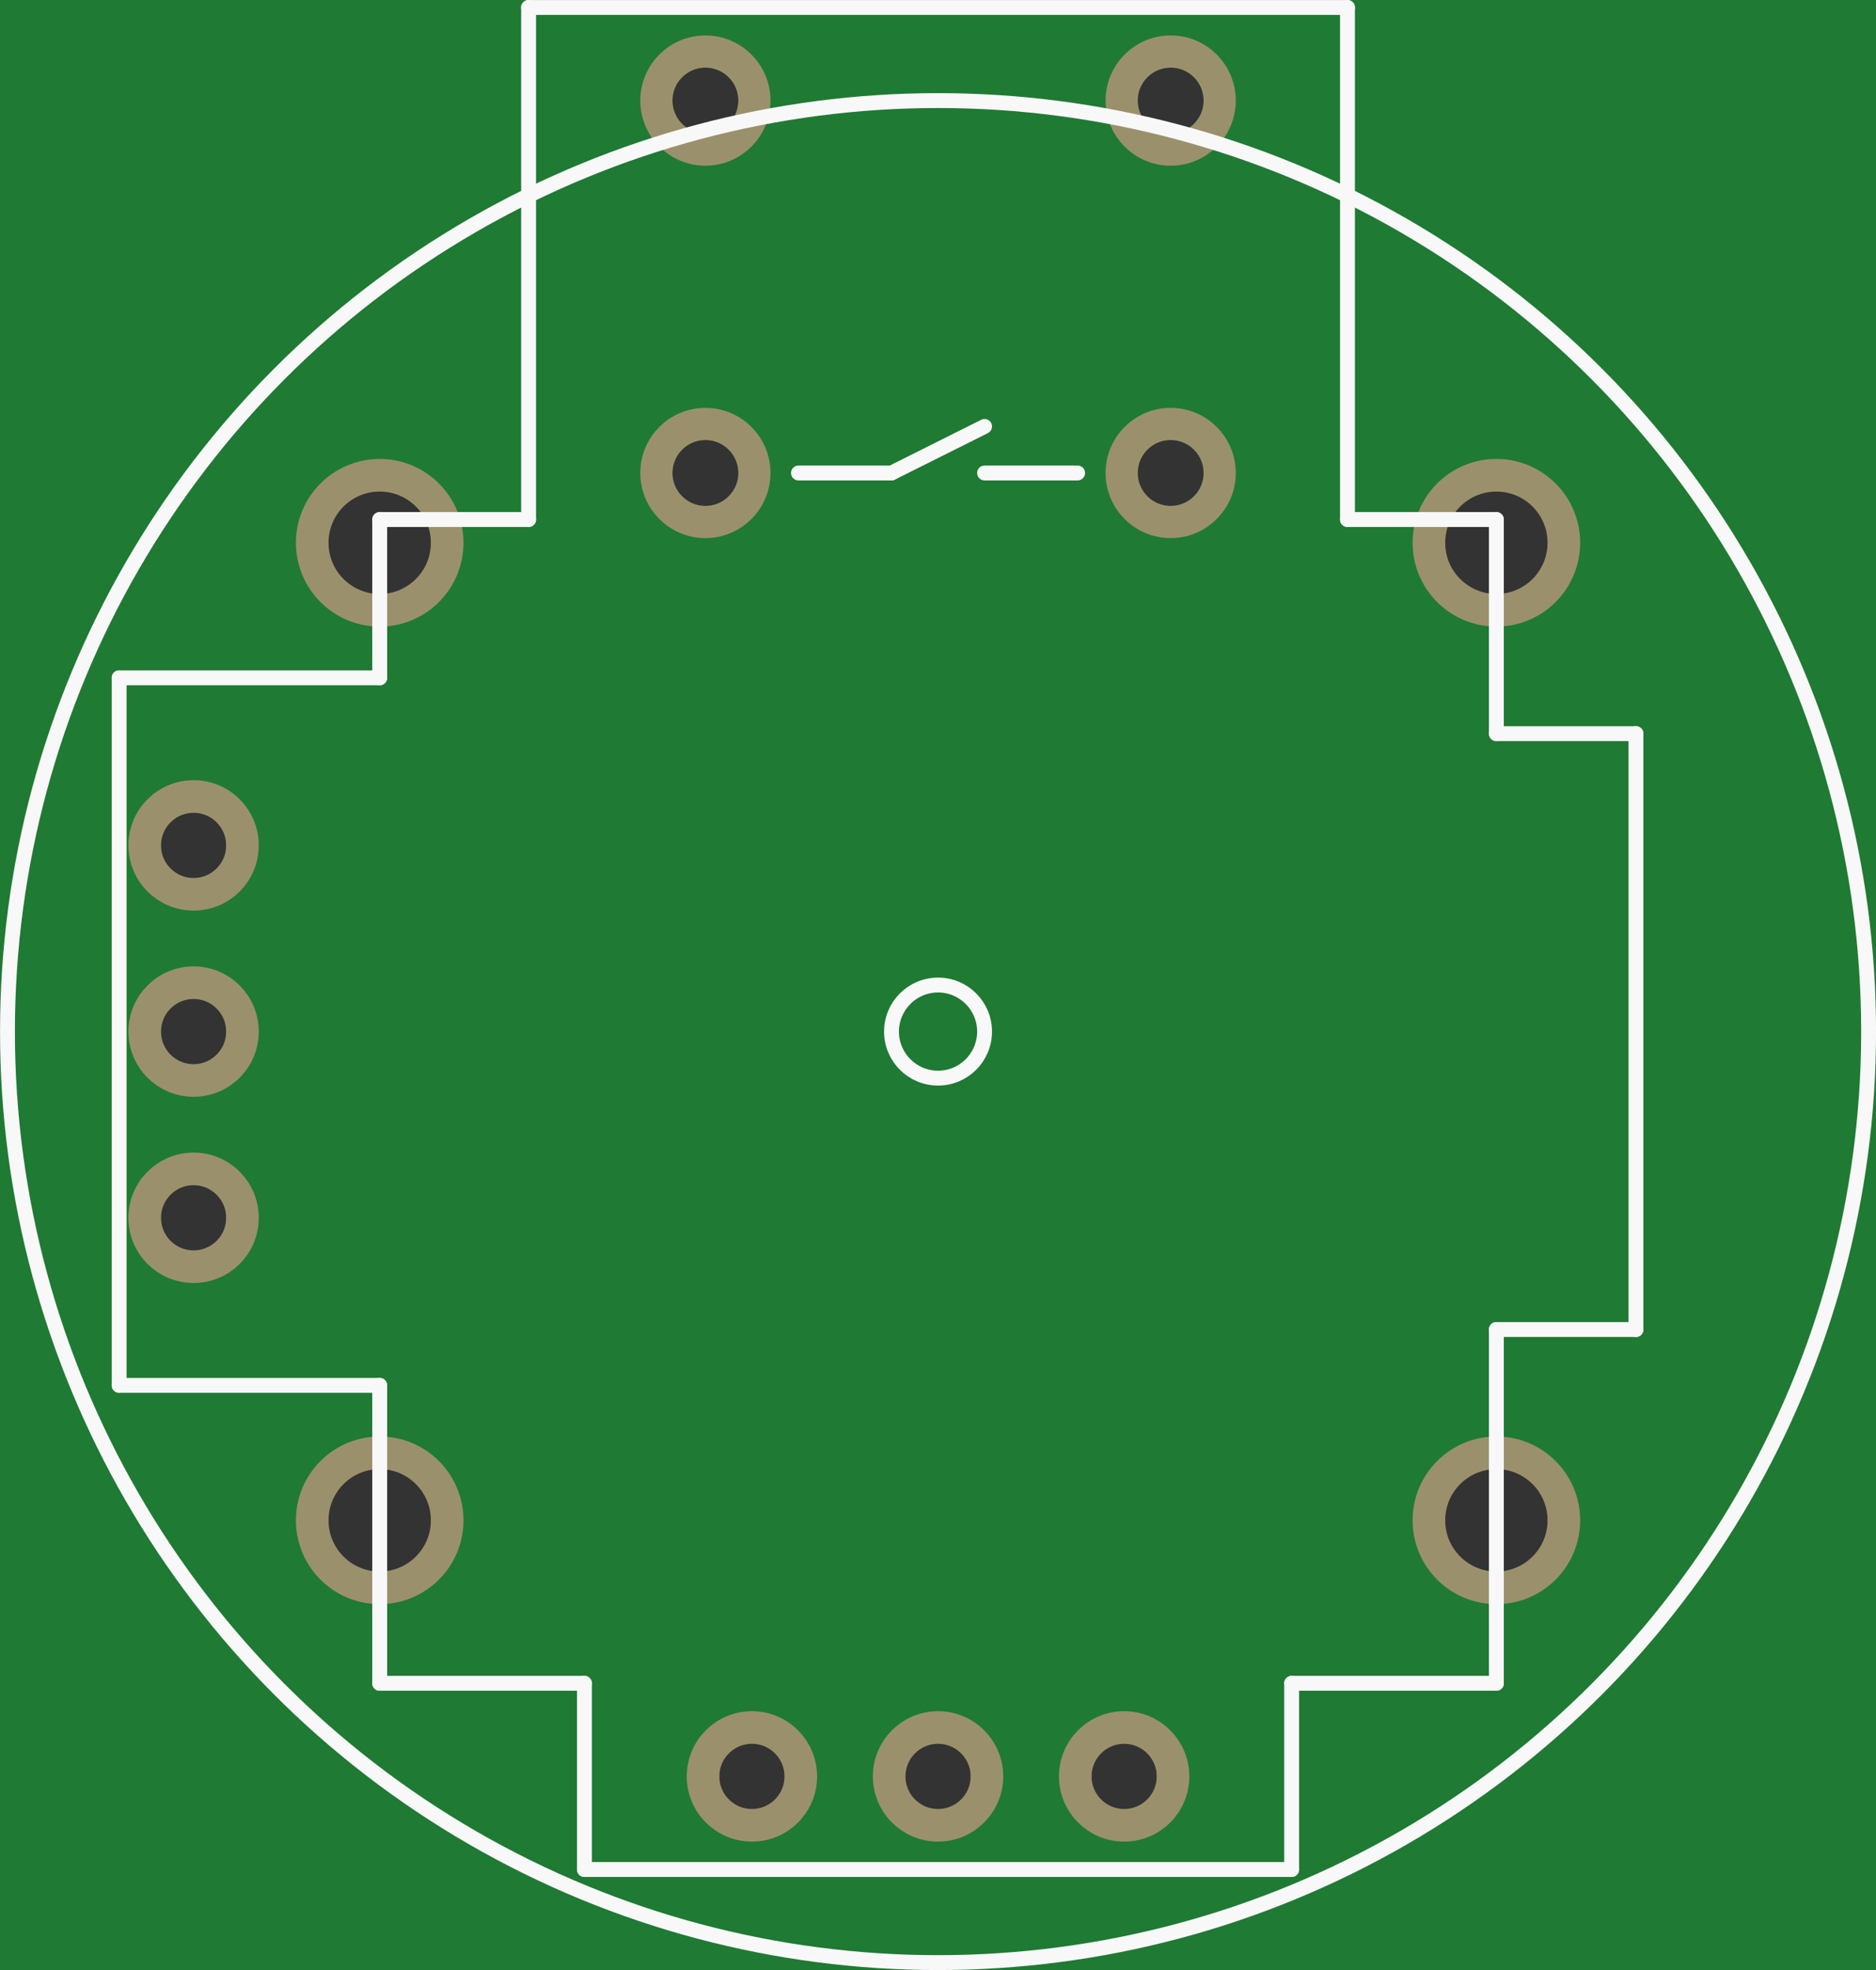 <?xml version='1.0' encoding='UTF-8' standalone='no'?>
<!-- Created with Fritzing (http://www.fritzing.org/) -->
<svg xmlns:svg='http://www.w3.org/2000/svg' xmlns='http://www.w3.org/2000/svg' version='1.2' baseProfile='tiny' x='0in' y='0in' width='1.008in' height='1.058in' viewBox='0 0 25.603 26.873' >
<rect x="0" y="0" width="25.603" height="26.873" fill="#333333" stroke="none"/>
<g id='breadboard'>
<path fill='#1F7A34' stroke='none' stroke-width='0' d='M0,0l25.603,0 0,26.873 -25.603,0 0,-26.873z
M4.483,7.404a0.699,0.699 0 1 0 1.397,0 0.699,0.699 0 1 0 -1.397,0z
M19.723,7.404a0.699,0.699 0 1 0 1.397,0 0.699,0.699 0 1 0 -1.397,0z
M19.723,20.739a0.699,0.699 0 1 0 1.397,0 0.699,0.699 0 1 0 -1.397,0z
M4.483,20.739a0.699,0.699 0 1 0 1.397,0 0.699,0.699 0 1 0 -1.397,0z
M14.897,24.232a0.445,0.445 0 1 0 0.889,0 0.445,0.445 0 1 0 -0.889,0z
M12.357,24.232a0.445,0.445 0 1 0 0.889,0 0.445,0.445 0 1 0 -0.889,0z
M9.817,24.232a0.445,0.445 0 1 0 0.889,0 0.445,0.445 0 1 0 -0.889,0z
M2.197,14.072a0.445,0.445 0 1 0 0.889,0 0.445,0.445 0 1 0 -0.889,0z
M2.197,16.612a0.445,0.445 0 1 0 0.889,0 0.445,0.445 0 1 0 -0.889,0z
M2.197,11.532a0.445,0.445 0 1 0 0.889,0 0.445,0.445 0 1 0 -0.889,0z
M15.527,6.452a0.45,0.45 0 1 0 0.9,0 0.45,0.45 0 1 0 -0.9,0z
M9.177,6.452a0.45,0.45 0 1 0 0.9,0 0.45,0.45 0 1 0 -0.9,0z
M9.177,1.372a0.45,0.45 0 1 0 0.9,0 0.45,0.45 0 1 0 -0.9,0z
M15.527,1.372a0.45,0.45 0 1 0 0.9,0 0.45,0.45 0 1 0 -0.9,0z
'/>
<circle id='connector0pin' connectorname='MOUNT1' cx='5.182' cy='7.404' r='0.921' stroke='#9A916C' stroke-width='0.445' fill='none' />
<circle id='connector1pin' connectorname='MOUNT4' cx='20.422' cy='7.404' r='0.921' stroke='#9A916C' stroke-width='0.445' fill='none' />
<circle id='connector2pin' connectorname='MOUNT3' cx='20.422' cy='20.739' r='0.921' stroke='#9A916C' stroke-width='0.445' fill='none' />
<circle id='connector3pin' connectorname='MOUNT2' cx='5.182' cy='20.739' r='0.921' stroke='#9A916C' stroke-width='0.445' fill='none' />
<circle id='connector4pin' connectorname='H3' cx='15.342' cy='24.232' r='0.667' stroke='#9A916C' stroke-width='0.445' fill='none' />
<circle id='connector5pin' connectorname='H2' cx='12.802' cy='24.232' r='0.667' stroke='#9A916C' stroke-width='0.445' fill='none' />
<circle id='connector6pin' connectorname='H1' cx='10.262' cy='24.232' r='0.667' stroke='#9A916C' stroke-width='0.445' fill='none' />
<circle id='connector7pin' connectorname='V2' cx='2.642' cy='14.072' r='0.667' stroke='#9A916C' stroke-width='0.445' fill='none' />
<circle id='connector8pin' connectorname='V3' cx='2.642' cy='16.612' r='0.667' stroke='#9A916C' stroke-width='0.445' fill='none' />
<circle id='connector9pin' connectorname='V1' cx='2.642' cy='11.532' r='0.667' stroke='#9A916C' stroke-width='0.445' fill='none' />
<circle id='connector10pin' connectorname='B2B' cx='15.977' cy='6.452' r='0.669' stroke='#9A916C' stroke-width='0.439' fill='none' />
<circle id='connector11pin' connectorname='B2A' cx='9.627' cy='6.452' r='0.669' stroke='#9A916C' stroke-width='0.439' fill='none' />
<circle id='connector12pin' connectorname='B1A' cx='9.627' cy='1.372' r='0.669' stroke='#9A916C' stroke-width='0.439' fill='none' />
<circle id='connector13pin' connectorname='B1B' cx='15.977' cy='1.372' r='0.669' stroke='#9A916C' stroke-width='0.439' fill='none' />
<line x1='18.39' y1='0.102' x2='7.214' y2='0.102' stroke='#f8f8f8' stroke-width='0.203' stroke-linecap='round'/>
<line x1='17.628' y1='25.502' x2='7.976' y2='25.502' stroke='#f8f8f8' stroke-width='0.203' stroke-linecap='round'/>
<line x1='17.628' y1='25.502' x2='17.628' y2='22.962' stroke='#f8f8f8' stroke-width='0.203' stroke-linecap='round'/>
<line x1='7.976' y1='25.502' x2='7.976' y2='22.962' stroke='#f8f8f8' stroke-width='0.203' stroke-linecap='round'/>
<line x1='17.628' y1='22.962' x2='20.422' y2='22.962' stroke='#f8f8f8' stroke-width='0.203' stroke-linecap='round'/>
<line x1='7.976' y1='22.962' x2='5.182' y2='22.962' stroke='#f8f8f8' stroke-width='0.203' stroke-linecap='round'/>
<line x1='22.327' y1='10.008' x2='22.327' y2='18.136' stroke='#f8f8f8' stroke-width='0.203' stroke-linecap='round'/>
<line x1='20.422' y1='10.008' x2='20.422' y2='7.087' stroke='#f8f8f8' stroke-width='0.203' stroke-linecap='round'/>
<line x1='20.422' y1='18.136' x2='20.422' y2='22.962' stroke='#f8f8f8' stroke-width='0.203' stroke-linecap='round'/>
<line x1='20.422' y1='10.008' x2='22.327' y2='10.008' stroke='#f8f8f8' stroke-width='0.203' stroke-linecap='round'/>
<line x1='20.422' y1='18.136' x2='22.327' y2='18.136' stroke='#f8f8f8' stroke-width='0.203' stroke-linecap='round'/>
<line x1='20.422' y1='7.087' x2='18.39' y2='7.087' stroke='#f8f8f8' stroke-width='0.203' stroke-linecap='round'/>
<line x1='7.214' y1='7.087' x2='5.182' y2='7.087' stroke='#f8f8f8' stroke-width='0.203' stroke-linecap='round'/>
<line x1='18.39' y1='0.102' x2='18.39' y2='7.087' stroke='#f8f8f8' stroke-width='0.203' stroke-linecap='round'/>
<line x1='7.214' y1='0.102' x2='7.214' y2='7.087' stroke='#f8f8f8' stroke-width='0.203' stroke-linecap='round'/>
<line x1='5.182' y1='9.246' x2='1.626' y2='9.246' stroke='#f8f8f8' stroke-width='0.203' stroke-linecap='round'/>
<line x1='5.182' y1='18.898' x2='1.626' y2='18.898' stroke='#f8f8f8' stroke-width='0.203' stroke-linecap='round'/>
<line x1='1.626' y1='9.246' x2='1.626' y2='18.898' stroke='#f8f8f8' stroke-width='0.203' stroke-linecap='round'/>
<line x1='5.182' y1='9.246' x2='5.182' y2='7.087' stroke='#f8f8f8' stroke-width='0.203' stroke-linecap='round'/>
<line x1='5.182' y1='18.898' x2='5.182' y2='22.962' stroke='#f8f8f8' stroke-width='0.203' stroke-linecap='round'/>
<line x1='10.897' y1='6.452' x2='12.167' y2='6.452' stroke='#f8f8f8' stroke-width='0.203' stroke-linecap='round'/>
<line x1='12.167' y1='6.452' x2='13.437' y2='5.817' stroke='#f8f8f8' stroke-width='0.203' stroke-linecap='round'/>
<line x1='13.437' y1='6.452' x2='14.707' y2='6.452' stroke='#f8f8f8' stroke-width='0.203' stroke-linecap='round'/>
<circle cx='12.802' cy='14.072' r='0.635' stroke='#f8f8f8' stroke-width='0.203' fill='none' />
<circle cx='12.802' cy='14.072' r='12.7' stroke='#f8f8f8' stroke-width='0.203' fill='none' />
</g>
</svg>